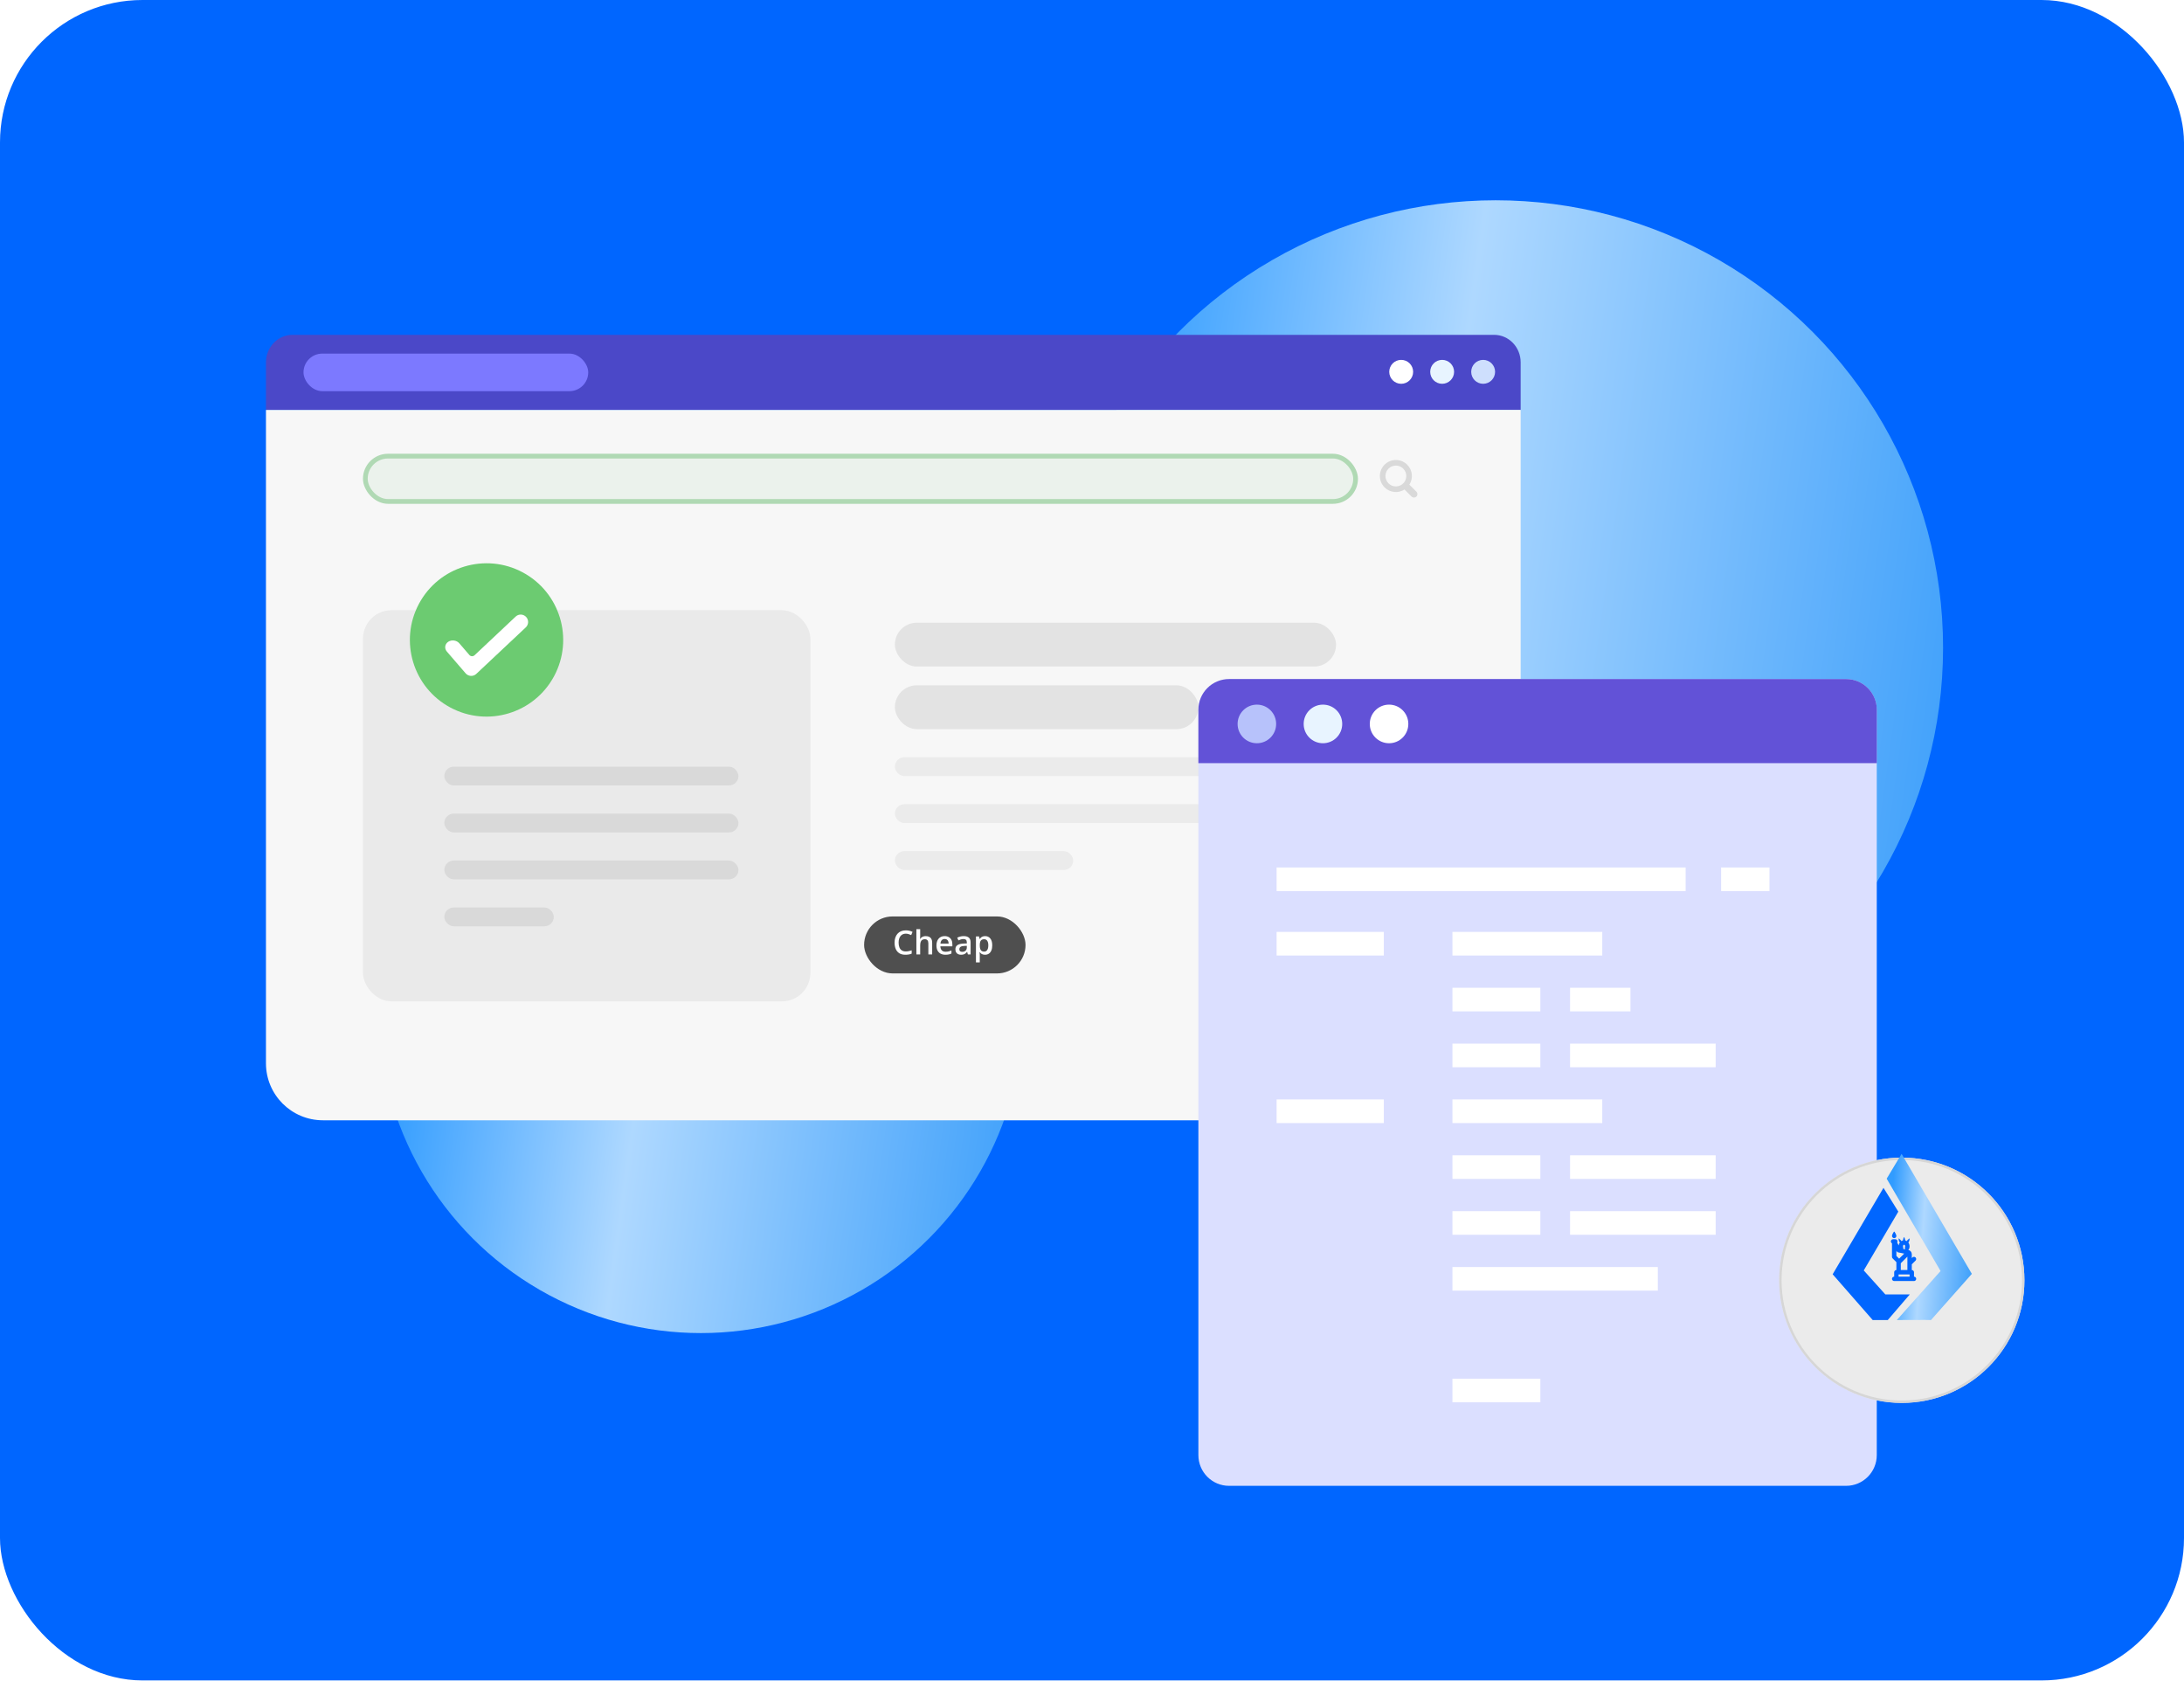 <svg width="460" height="354" viewBox="0 0 460 354" fill="none" xmlns="http://www.w3.org/2000/svg">
<rect width="460" height="353.897" rx="30" fill="#0066FF"/>
<circle cx="147.622" cy="212.865" r="67.88" fill="url(#paint0_linear_104_16401)"/>
<circle cx="315.014" cy="136.418" r="94.241" fill="url(#paint1_linear_104_16401)"/>
<path d="M320.277 86.332H56.017V76.307C56.017 73.114 58.518 70.516 61.611 70.516H314.693C317.776 70.516 320.286 73.105 320.286 76.307V86.332H320.277Z" fill="#4B48C8"/>
<rect x="63.925" y="74.47" width="59.971" height="7.908" rx="3.954" fill="#7C79FF"/>
<path d="M297.639 78.307C297.639 79.698 296.513 80.826 295.123 80.826C293.734 80.826 292.607 79.698 292.607 78.307C292.607 76.916 293.734 75.788 295.123 75.788C296.513 75.788 297.639 76.916 297.639 78.307Z" fill="white"/>
<path d="M306.266 78.307C306.266 79.698 305.139 80.826 303.75 80.826C302.36 80.826 301.234 79.698 301.234 78.307C301.234 76.916 302.36 75.788 303.75 75.788C305.139 75.788 306.266 76.916 306.266 78.307Z" fill="#E8F4FF"/>
<path d="M314.9 78.307C314.9 79.698 313.774 80.826 312.384 80.826C310.995 80.826 309.868 79.698 309.868 78.307C309.868 76.916 310.995 75.788 312.384 75.788C313.774 75.788 314.9 76.916 314.9 78.307Z" fill="#CEDFFD"/>
<path d="M56.017 86.332H320.287V223.931C320.287 230.559 314.914 235.931 308.287 235.931H68.017C61.39 235.931 56.017 230.559 56.017 223.931V86.332Z" fill="#F7F7F7"/>
<rect x="76.947" y="96.059" width="208.57" height="9.544" rx="4.772" fill="#EBF2EC" stroke="#B0D9B4"/>
<path d="M298.326 103.551L296.844 102.068C297.684 100.763 297.532 99.002 296.389 97.864C295.073 96.548 292.933 96.548 291.617 97.864C290.302 99.179 290.302 101.319 291.617 102.635C292.761 103.778 294.516 103.93 295.822 103.09L297.304 104.573C297.588 104.856 298.043 104.856 298.326 104.573C298.61 104.289 298.61 103.829 298.326 103.551ZM292.452 101.795C291.597 100.94 291.597 99.549 292.452 98.693C293.307 97.838 294.699 97.838 295.554 98.693C296.409 99.549 296.409 100.94 295.554 101.795C294.699 102.655 293.307 102.655 292.452 101.795Z" fill="#D9D9D9"/>
<rect x="188.481" y="131.146" width="92.923" height="9.226" rx="4.613" fill="#E3E3E3"/>
<rect x="188.481" y="144.327" width="63.925" height="9.226" rx="4.613" fill="#E3E3E3"/>
<rect x="182" y="193" width="34" height="12" rx="6" fill="#4F4F4F"/>
<path d="M190.786 196.628C190.547 196.628 190.332 196.671 190.143 196.758C189.956 196.844 189.798 196.97 189.668 197.134C189.538 197.296 189.439 197.493 189.371 197.725C189.302 197.955 189.268 198.215 189.268 198.504C189.268 198.892 189.323 199.226 189.432 199.506C189.542 199.784 189.708 199.998 189.931 200.148C190.155 200.297 190.437 200.371 190.779 200.371C190.991 200.371 191.197 200.35 191.398 200.309C191.598 200.268 191.806 200.212 192.02 200.142V200.839C191.817 200.919 191.612 200.977 191.405 201.013C191.197 201.05 190.958 201.068 190.687 201.068C190.176 201.068 189.753 200.962 189.415 200.75C189.08 200.538 188.83 200.24 188.663 199.854C188.499 199.469 188.417 199.018 188.417 198.501C188.417 198.123 188.47 197.776 188.574 197.462C188.679 197.147 188.832 196.876 189.032 196.648C189.233 196.418 189.48 196.242 189.774 196.119C190.07 195.993 190.409 195.931 190.789 195.931C191.04 195.931 191.286 195.959 191.528 196.016C191.771 196.071 191.997 196.149 192.204 196.252L191.917 196.929C191.744 196.847 191.563 196.776 191.374 196.717C191.185 196.658 190.989 196.628 190.786 196.628ZM193.814 195.681V197.018C193.814 197.157 193.81 197.292 193.801 197.424C193.794 197.556 193.786 197.659 193.777 197.732H193.821C193.901 197.6 193.999 197.492 194.115 197.407C194.231 197.321 194.361 197.256 194.505 197.212C194.65 197.169 194.805 197.147 194.969 197.147C195.259 197.147 195.505 197.196 195.708 197.294C195.911 197.39 196.066 197.539 196.173 197.742C196.282 197.945 196.337 198.208 196.337 198.532V201H195.533V198.682C195.533 198.388 195.473 198.168 195.352 198.022C195.232 197.874 195.045 197.8 194.792 197.8C194.548 197.8 194.354 197.852 194.211 197.954C194.069 198.054 193.968 198.204 193.906 198.402C193.845 198.598 193.814 198.837 193.814 199.12V201H193.011V195.681H193.814ZM198.969 197.144C199.306 197.144 199.595 197.214 199.837 197.353C200.078 197.492 200.264 197.689 200.394 197.944C200.524 198.199 200.589 198.504 200.589 198.86V199.291H198.063C198.072 199.657 198.17 199.94 198.357 200.138C198.546 200.336 198.81 200.436 199.15 200.436C199.391 200.436 199.608 200.413 199.799 200.367C199.993 200.319 200.192 200.25 200.397 200.159V200.812C200.208 200.9 200.016 200.965 199.82 201.006C199.624 201.047 199.389 201.068 199.115 201.068C198.744 201.068 198.417 200.996 198.135 200.853C197.854 200.707 197.634 200.49 197.475 200.203C197.318 199.916 197.239 199.559 197.239 199.133C197.239 198.709 197.311 198.349 197.454 198.053C197.598 197.757 197.8 197.531 198.059 197.376C198.319 197.222 198.622 197.144 198.969 197.144ZM198.969 197.749C198.716 197.749 198.51 197.831 198.353 197.995C198.198 198.159 198.107 198.4 198.08 198.716H199.802C199.8 198.527 199.768 198.36 199.707 198.214C199.648 198.068 199.556 197.954 199.433 197.872C199.313 197.79 199.158 197.749 198.969 197.749ZM202.978 197.144C203.456 197.144 203.817 197.25 204.061 197.462C204.307 197.674 204.43 198.004 204.43 198.453V201H203.86L203.706 200.463H203.678C203.571 200.6 203.461 200.712 203.347 200.801C203.233 200.89 203.101 200.956 202.95 201C202.802 201.045 202.621 201.068 202.407 201.068C202.181 201.068 201.98 201.027 201.802 200.945C201.624 200.861 201.484 200.733 201.382 200.562C201.279 200.391 201.228 200.175 201.228 199.913C201.228 199.523 201.372 199.23 201.662 199.034C201.954 198.838 202.393 198.73 202.981 198.709L203.637 198.686V198.487C203.637 198.225 203.576 198.038 203.453 197.927C203.332 197.815 203.161 197.759 202.94 197.759C202.751 197.759 202.568 197.787 202.39 197.841C202.212 197.896 202.039 197.963 201.87 198.043L201.611 197.476C201.795 197.378 202.005 197.298 202.24 197.236C202.476 197.175 202.723 197.144 202.978 197.144ZM203.634 199.191L203.145 199.208C202.744 199.222 202.463 199.291 202.301 199.414C202.139 199.537 202.058 199.705 202.058 199.919C202.058 200.106 202.114 200.243 202.226 200.33C202.337 200.414 202.484 200.456 202.667 200.456C202.945 200.456 203.175 200.377 203.357 200.22C203.542 200.061 203.634 199.827 203.634 199.52V199.191ZM207.496 197.144C207.945 197.144 208.305 197.308 208.576 197.636C208.85 197.964 208.987 198.452 208.987 199.099C208.987 199.528 208.923 199.889 208.795 200.183C208.67 200.474 208.493 200.695 208.265 200.846C208.04 200.994 207.777 201.068 207.476 201.068C207.284 201.068 207.118 201.043 206.977 200.993C206.836 200.943 206.715 200.878 206.615 200.798C206.514 200.716 206.43 200.627 206.362 200.531H206.314C206.325 200.622 206.335 200.724 206.344 200.835C206.356 200.945 206.362 201.045 206.362 201.136V202.678H205.555V197.216H206.211L206.324 197.739H206.362C206.432 197.632 206.518 197.533 206.618 197.441C206.72 197.35 206.844 197.278 206.987 197.226C207.133 197.171 207.303 197.144 207.496 197.144ZM207.281 197.8C207.06 197.8 206.882 197.845 206.748 197.934C206.616 198.02 206.519 198.151 206.457 198.327C206.398 198.502 206.366 198.722 206.362 198.986V199.099C206.362 199.379 206.39 199.618 206.447 199.813C206.506 200.007 206.603 200.155 206.738 200.258C206.874 200.358 207.059 200.408 207.291 200.408C207.487 200.408 207.649 200.355 207.777 200.248C207.906 200.14 208.003 199.988 208.067 199.79C208.131 199.591 208.163 199.358 208.163 199.089C208.163 198.681 208.09 198.364 207.944 198.139C207.801 197.913 207.58 197.8 207.281 197.8Z" fill="white"/>
<rect x="188.481" y="159.484" width="102.149" height="3.954" rx="1.977" fill="#EBEBEB"/>
<rect x="188.481" y="169.37" width="102.149" height="3.954" rx="1.977" fill="#EBEBEB"/>
<rect x="188.481" y="179.255" width="37.565" height="3.954" rx="1.977" fill="#EBEBEB"/>
<rect x="76.447" y="128.51" width="94.241" height="82.378" rx="6" fill="#EAEAEA"/>
<rect x="93.582" y="161.461" width="61.948" height="3.954" rx="1.977" fill="#D9D9D9"/>
<rect x="93.582" y="171.347" width="61.948" height="3.954" rx="1.977" fill="#D9D9D9"/>
<rect x="93.582" y="181.232" width="61.948" height="3.954" rx="1.977" fill="#D9D9D9"/>
<rect x="93.582" y="191.118" width="23.066" height="3.954" rx="1.977" fill="#D9D9D9"/>
<g clip-path="url(#clip0_104_16401)">
<path d="M116.71 142.39C120.917 134.529 117.956 124.746 110.095 120.538C102.234 116.331 92.451 119.293 88.243 127.154C84.036 135.015 86.998 144.798 94.859 149.005C102.72 153.212 112.503 150.251 116.71 142.39Z" fill="#6CCB71"/>
<path d="M98.07 141.798L94.122 137.22C93.557 136.566 93.686 135.641 94.405 135.158C95.124 134.681 96.173 134.822 96.738 135.476L98.853 137.933C99.136 138.263 99.637 138.287 99.955 137.992L108.61 129.85C109.24 129.261 110.224 129.296 110.813 129.926C111.403 130.557 111.367 131.541 110.737 132.13L100.315 141.922C99.666 142.529 98.647 142.47 98.07 141.798Z" fill="white"/>
</g>
<path d="M258.873 312.914H388.824C392.398 312.914 395.291 310.016 395.291 306.437V149.485C395.291 145.906 392.398 143.009 388.824 143.009H258.873C255.3 143.009 252.407 145.906 252.407 149.485V306.437C252.407 310.016 255.3 312.914 258.873 312.914Z" fill="#DBDFFF"/>
<path d="M252.407 160.719H395.302V149.485C395.302 145.906 392.408 143.009 388.835 143.009H258.873C255.3 143.009 252.407 145.906 252.407 149.485V160.719Z" fill="#6252D7"/>
<path d="M288.507 152.459C288.507 154.708 290.32 156.524 292.566 156.524C294.811 156.524 296.625 154.708 296.625 152.459C296.625 150.21 294.811 148.394 292.566 148.394C290.32 148.394 288.507 150.221 288.507 152.459Z" fill="white"/>
<path d="M274.583 152.459C274.583 154.708 276.397 156.524 278.642 156.524C280.888 156.524 282.701 154.708 282.701 152.459C282.701 150.21 280.888 148.394 278.642 148.394C276.397 148.394 274.583 150.221 274.583 152.459Z" fill="#E8F4FF"/>
<path d="M260.667 152.459C260.667 154.708 262.48 156.524 264.726 156.524C266.971 156.524 268.785 154.708 268.785 152.459C268.785 150.21 266.971 148.394 264.726 148.394C262.48 148.394 260.667 150.221 260.667 152.459Z" fill="#B7C2FB"/>
<path d="M355.036 182.69H268.88V187.664H355.036V182.69Z" fill="white"/>
<path d="M372.686 182.69H362.506V187.664H372.686V182.69Z" fill="white"/>
<path d="M291.464 196.258H268.88V201.232H291.464V196.258Z" fill="white"/>
<path d="M337.471 196.258H305.917V201.232H337.471V196.258Z" fill="white"/>
<path d="M324.431 208.023H305.917V212.997H324.431V208.023Z" fill="white"/>
<path d="M343.408 208.023H330.691V212.997H343.408V208.023Z" fill="white"/>
<path d="M349.173 266.832H305.917V271.805H349.173V266.832Z" fill="white"/>
<path d="M324.431 219.787H305.917V224.76H324.431V219.787Z" fill="white"/>
<path d="M361.36 219.787H330.691V224.76H361.36V219.787Z" fill="white"/>
<path d="M291.464 231.54H268.88V236.514H291.464V231.54Z" fill="white"/>
<path d="M337.471 231.54H305.917V236.514H337.471V231.54Z" fill="white"/>
<path d="M324.431 243.304H305.917V248.277H324.431V243.304Z" fill="white"/>
<path d="M361.36 243.304H330.691V248.277H361.36V243.304Z" fill="white"/>
<path d="M324.431 255.068H305.917V260.042H324.431V255.068Z" fill="white"/>
<path d="M361.36 255.068H330.691V260.042H361.36V255.068Z" fill="white"/>
<path d="M324.431 290.349H305.917V295.322H324.431V290.349Z" fill="white"/>
<g filter="url(#filter0_d_104_16401)">
<circle cx="400.564" cy="262.622" r="25.826" fill="#EBEBEB"/>
<circle cx="400.564" cy="262.622" r="25.576" stroke="#D6D6D6" stroke-width="0.5"/>
</g>
<path d="M396.705 250.156L386 268.362L394.435 277.999H397.608L402.246 272.601H397.093L392.549 267.548L399.828 255.168L396.705 250.156Z" fill="#0066FF"/>
<path d="M401.044 260.515C401.059 260.515 401.082 260.555 401.108 260.617L401.149 260.723C401.156 260.742 401.163 260.762 401.17 260.783L401.21 260.91C401.217 260.931 401.223 260.952 401.228 260.973L401.257 261.089C401.269 261.141 401.276 261.185 401.276 261.21L401.275 261.234C401.403 261.261 401.521 261.311 401.626 261.378C401.63 261.349 401.639 261.32 401.655 261.293C401.672 261.264 401.716 261.213 401.771 261.156L401.862 261.066L401.96 260.976L402.054 260.896C402.129 260.836 402.188 260.798 402.203 260.807C402.222 260.818 402.213 260.917 402.19 261.039L402.164 261.167L402.133 261.295L402.101 261.41C402.085 261.462 402.069 261.503 402.056 261.525C402.023 261.583 401.969 261.621 401.909 261.635C402.097 261.871 402.203 262.179 402.203 262.485C402.203 262.669 402.168 262.846 402.102 263.007C402.071 263.084 402.021 263.148 401.961 263.196L401.913 263.229L401.922 263.231C402.331 263.312 402.632 263.656 402.664 264.067L402.667 264.14V264.958L402.803 264.822C402.984 264.641 403.277 264.641 403.458 264.822C403.625 264.99 403.638 265.252 403.497 265.434L403.458 265.478L402.667 266.269V267.468C402.905 267.468 403.1 267.647 403.127 267.877L403.13 267.931V268.859C403.386 268.859 403.594 269.066 403.594 269.322C403.594 269.56 403.415 269.756 403.184 269.782L403.13 269.786H398.958C398.702 269.786 398.495 269.578 398.495 269.322C398.495 269.084 398.674 268.888 398.904 268.862L398.958 268.859V267.931C398.958 267.694 399.137 267.498 399.368 267.471L399.422 267.468V265.806L398.631 265.014C398.558 264.942 398.512 264.848 398.499 264.748L398.495 264.687V261.843C398.356 261.763 398.263 261.613 398.263 261.442C398.263 261.204 398.442 261.008 398.673 260.981L398.727 260.978H399.19C399.446 260.978 399.654 261.186 399.654 261.442C399.654 261.505 399.641 261.565 399.618 261.62L399.592 261.673L399.9 262.288C399.935 262.05 400.032 261.82 400.18 261.635C400.12 261.621 400.066 261.583 400.033 261.525C400.02 261.503 400.004 261.462 399.988 261.41L399.956 261.295L399.924 261.167L399.899 261.039C399.876 260.917 399.867 260.818 399.886 260.807C399.901 260.798 399.96 260.836 400.034 260.896L400.129 260.976L400.227 261.066L400.318 261.156C400.373 261.213 400.417 261.264 400.434 261.293C400.45 261.32 400.459 261.349 400.463 261.378C400.568 261.311 400.686 261.261 400.814 261.234L400.813 261.21C400.813 261.185 400.82 261.141 400.832 261.089L400.861 260.973L400.898 260.846C400.911 260.804 400.925 260.762 400.939 260.723L400.98 260.617C401.007 260.555 401.03 260.515 401.044 260.515ZM402.203 268.395H399.886V268.859H402.203V268.395ZM401.74 264.647L400.349 266.038V267.468H401.74V264.647ZM399.422 263.405V264.495L400.001 265.074L401.07 264.006L399.795 263.751C399.601 263.712 399.504 263.569 399.422 263.405ZM401.044 262.137C401.006 262.137 400.955 262.154 400.905 262.213C400.854 262.272 400.813 262.367 400.813 262.485C400.813 262.528 400.818 262.568 400.828 262.605L400.845 262.658C400.894 262.777 400.889 262.905 400.842 263.015L401.298 263.106C401.218 262.996 401.188 262.853 401.224 262.716L401.244 262.658C401.264 262.608 401.276 262.55 401.276 262.485C401.276 262.367 401.235 262.272 401.184 262.213C401.134 262.154 401.083 262.137 401.044 262.137ZM398.958 259.356C399.031 259.356 399.422 260.027 399.422 260.283C399.422 260.539 399.214 260.747 398.958 260.747C398.702 260.747 398.495 260.539 398.495 260.283C398.495 260.027 398.886 259.356 398.958 259.356Z" fill="#0066FF"/>
<path d="M400.519 243L397.375 248.228L408.723 267.675L399.517 277.999C399.517 277.999 406.753 277.956 406.71 277.999C406.667 278.042 415.317 268.276 415.317 268.276L400.519 243Z" fill="url(#paint2_linear_104_16401)"/>
<defs>
<filter id="filter0_d_104_16401" x="369.739" y="236.796" width="61.651" height="63.651" filterUnits="userSpaceOnUse" color-interpolation-filters="sRGB">
<feFlood flood-opacity="0" result="BackgroundImageFix"/>
<feColorMatrix in="SourceAlpha" type="matrix" values="0 0 0 0 0 0 0 0 0 0 0 0 0 0 0 0 0 0 127 0" result="hardAlpha"/>
<feOffset dy="7"/>
<feGaussianBlur stdDeviation="2.5"/>
<feComposite in2="hardAlpha" operator="out"/>
<feColorMatrix type="matrix" values="0 0 0 0 0.596 0 0 0 0 0.596 0 0 0 0 0.596 0 0 0 0.25 0"/>
<feBlend mode="normal" in2="BackgroundImageFix" result="effect1_dropShadow_104_16401"/>
<feBlend mode="normal" in="SourceGraphic" in2="effect1_dropShadow_104_16401" result="shape"/>
</filter>
<linearGradient id="paint0_linear_104_16401" x1="79.742" y1="241.149" x2="268.128" y2="267.556" gradientUnits="userSpaceOnUse">
<stop stop-color="#319CFF"/>
<stop offset="0.276" stop-color="#AED8FF"/>
<stop offset="0.917" stop-color="#0B86F8"/>
</linearGradient>
<linearGradient id="paint1_linear_104_16401" x1="220.774" y1="175.685" x2="482.319" y2="212.347" gradientUnits="userSpaceOnUse">
<stop stop-color="#319CFF"/>
<stop offset="0.276" stop-color="#AED8FF"/>
<stop offset="0.917" stop-color="#0B86F8"/>
</linearGradient>
<linearGradient id="paint2_linear_104_16401" x1="397.375" y1="267.791" x2="422.631" y2="269.606" gradientUnits="userSpaceOnUse">
<stop stop-color="#319CFF"/>
<stop offset="0.276" stop-color="#AED8FF"/>
<stop offset="0.917" stop-color="#0B86F8"/>
</linearGradient>
<clipPath id="clip0_104_16401">
<rect width="32.292" height="32.292" fill="white" transform="translate(86.332 118.625)"/>
</clipPath>
</defs>
</svg>
